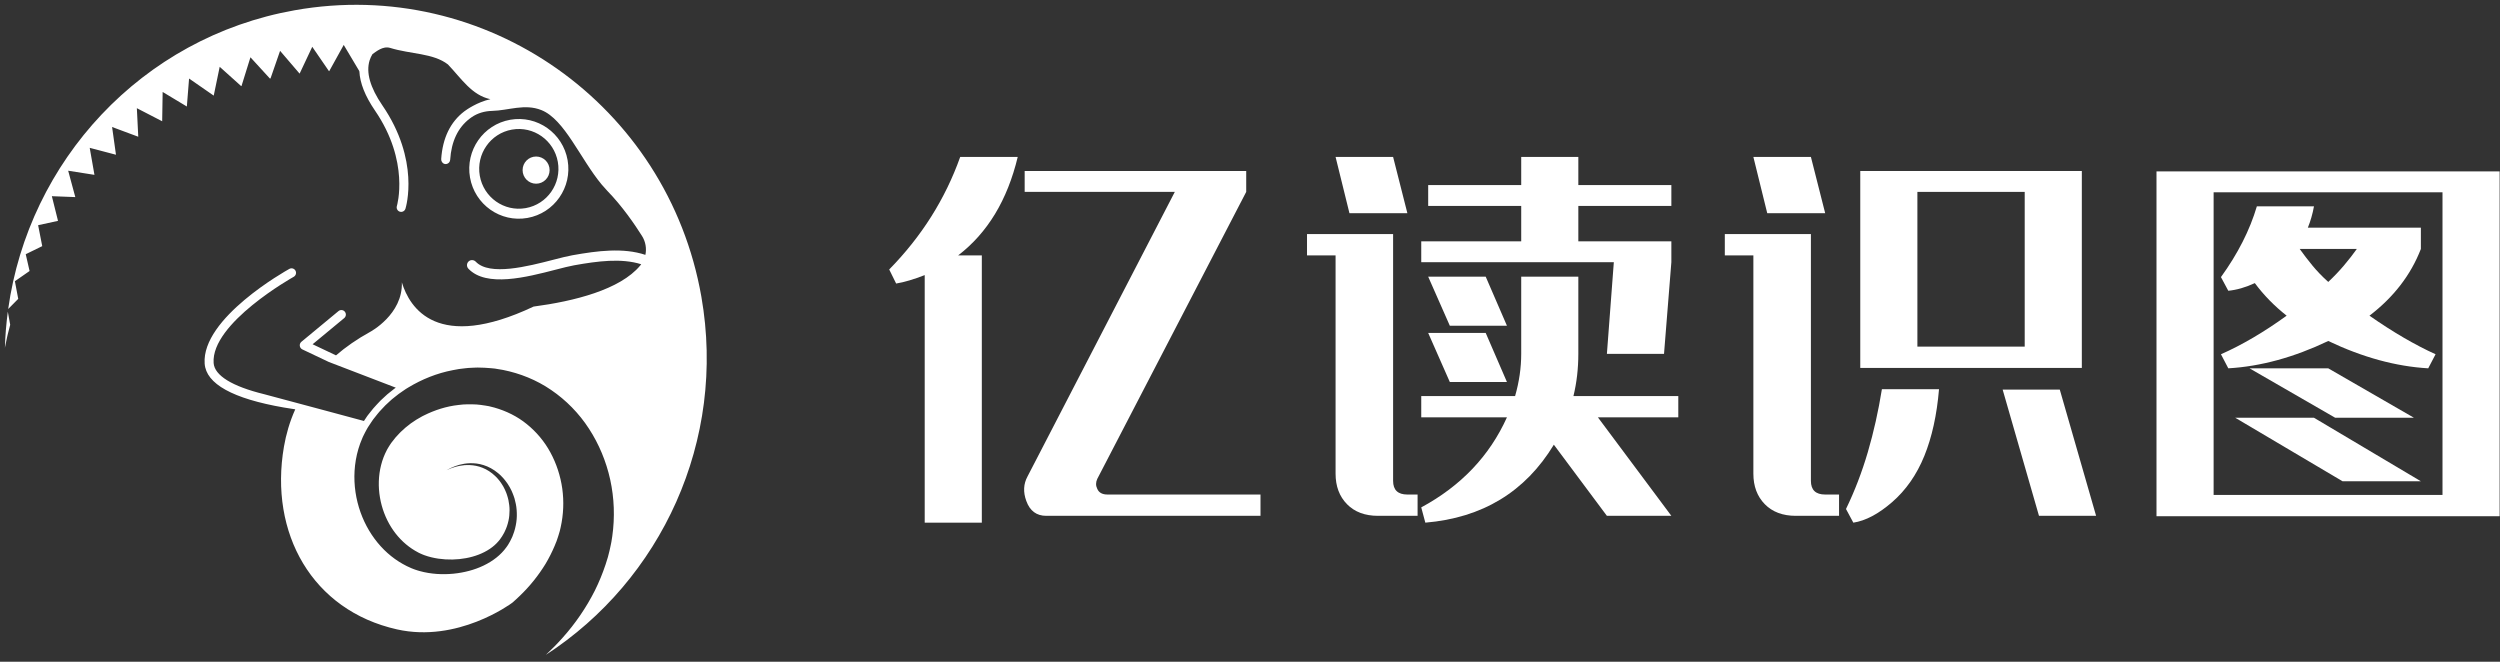 <?xml version="1.0" encoding="UTF-8"?>
<svg width="204px" height="54px" viewBox="0 0 204 54" version="1.1" xmlns="http://www.w3.org/2000/svg" xmlns:xlink="http://www.w3.org/1999/xlink">
    <rect x="0" y="0" width="204" height="54" fill="#333333" stroke="none"/>
    <title>logo中文</title>
    <g id="页面-1" stroke="none" stroke-width="1" fill="none" fill-rule="evenodd">
        <g id="登录" transform="translate(-500, -330)" fill="#FFFFFF" fill-rule="nonzero">
            <g id="logo中文" transform="translate(500, 330)">
                <g id="编组" transform="translate(72, 12)">
                    <path d="M6.353,0.805 L11.047,0.805 C10.203,4.325 8.583,7.003 6.186,8.84 L8.117,8.84 L8.117,30.65 L3.456,30.65 L3.456,10.448 C2.567,10.797 1.791,11.027 1.125,11.137 L0.559,9.989 C3.2,7.299 5.131,4.238 6.353,0.805 Z" id="路径"></path>
                    <path d="M11.846,26.878 L23.865,3.658 L11.613,3.658 L11.613,1.953 L29.691,1.953 L29.691,3.658 L17.539,27.074 C17.407,27.358 17.407,27.631 17.539,27.894 C17.672,28.2 17.95,28.353 18.372,28.353 L30.857,28.353 L30.857,30.092 L13.377,30.092 C12.578,30.092 12.035,29.686 11.746,28.877 C11.48,28.157 11.513,27.489 11.846,26.878 Z" id="路径"></path>
                    <path d="M41.677,7.102 L41.677,27.239 C41.677,27.982 42.065,28.354 42.842,28.354 L43.675,28.354 L43.675,30.092 L40.445,30.092 C39.38,30.092 38.536,29.775 37.915,29.141 C37.293,28.507 36.983,27.676 36.983,26.648 L36.983,8.84 L34.652,8.84 L34.652,7.102 L41.677,7.102 Z" id="路径"></path>
                    <polygon id="路径" points="36.983 0.805 41.677 0.805 42.842 5.397 38.115 5.397"></polygon>
                    <polygon id="路径" points="52.131 7.692 52.131 4.806 44.54 4.806 44.54 3.101 52.131 3.101 52.131 0.805 56.792 0.805 56.792 3.101 64.383 3.101 64.383 4.806 56.792 4.806 56.792 7.692 64.383 7.692 64.383 9.397 63.784 16.875 59.123 16.875 59.688 9.397 43.974 9.397 43.974 7.692"></polygon>
                    <path d="M50.966,22.056 L43.974,22.056 L43.974,20.318 L51.632,20.318 C51.965,19.159 52.131,18.011 52.131,16.874 L52.131,10.577 L56.792,10.577 L56.792,16.874 C56.792,18.076 56.659,19.224 56.393,20.318 L64.949,20.318 L64.949,22.056 L58.39,22.056 L64.383,30.092 L59.122,30.092 L54.794,24.287 C52.463,28.135 48.968,30.255 44.307,30.649 L43.973,29.403 C47.215,27.654 49.545,25.206 50.966,22.056 Z" id="路径"></path>
                    <polygon id="路径" points="49.234 10.578 50.966 14.579 46.305 14.579 44.54 10.578"></polygon>
                    <polygon id="路径" points="49.234 15.169 50.966 19.171 46.305 19.171 44.54 15.169"></polygon>
                    <path d="M75.77,7.102 L75.77,27.239 C75.77,27.982 76.158,28.354 76.935,28.354 L78.067,28.354 L78.067,30.092 L74.538,30.092 C73.472,30.092 72.629,29.775 72.007,29.141 C71.386,28.507 71.075,27.676 71.075,26.648 L71.075,8.84 L68.745,8.84 L68.745,7.102 L75.77,7.102 Z" id="路径"></path>
                    <polygon id="路径" points="71.075 0.805 75.77 0.805 76.935 5.397 72.207 5.397"></polygon>
                    <path d="M81.563,19.761 L86.224,19.761 C86.047,21.86 85.647,23.675 85.025,25.205 C84.404,26.735 83.527,27.992 82.395,28.976 C81.285,29.939 80.231,30.495 79.232,30.649 L78.633,29.534 C79.343,28.069 79.936,26.521 80.414,24.894 C80.891,23.265 81.274,21.554 81.563,19.761 Z" id="路径"></path>
                    <path d="M79.798,1.953 L79.798,18.023 L97.877,18.023 L97.877,1.953 L79.798,1.953 Z M93.216,16.284 L84.459,16.284 L84.459,3.658 L93.216,3.658 L93.216,16.284 Z" id="形状"></path>
                    <polygon id="路径" points="91.417 19.794 96.079 19.794 99.042 30.092 94.381 30.092"></polygon>
                    <path d="M103.97,1.986 L103.97,30.124 L131.969,30.124 L131.969,1.986 L103.97,1.986 Z M127.308,28.387 L108.631,28.387 L108.631,3.691 L127.308,3.691 L127.308,28.387 L127.308,28.387 Z" id="形状"></path>
                    <polygon id="路径" points="110.395 22.089 116.821 22.089 125.543 27.271 119.151 27.271"></polygon>
                    <polygon id="路径" points="111.56 18.056 117.986 18.056 124.978 22.089 118.552 22.089"></polygon>
                    <path d="M121.348,13.76 C123.324,12.251 124.722,10.437 125.543,8.316 L125.543,6.577 L116.321,6.577 C116.543,6.03 116.709,5.451 116.82,4.839 L112.159,4.839 C111.582,6.786 110.606,8.708 109.229,10.611 L109.828,11.726 C110.516,11.66 111.238,11.453 111.993,11.102 C112.725,12.087 113.591,12.972 114.59,13.759 C112.748,15.093 110.961,16.142 109.23,16.907 L109.829,18.055 C112.47,17.902 115.19,17.159 117.986,15.825 C120.783,17.159 123.502,17.902 126.143,18.055 L126.743,16.907 C125.056,16.142 123.257,15.093 121.348,13.76 Z M119.268,9.66 C118.88,10.119 118.452,10.568 117.986,11.005 C117.497,10.568 117.065,10.12 116.688,9.66 C116.311,9.2 115.967,8.753 115.656,8.315 L120.317,8.315 C120.005,8.753 119.656,9.201 119.268,9.66 Z" id="形状"></path>
                </g>
                <g id="编组">
                    <g id="XMLID_3134_" transform="translate(38.09, 9.581)">
                        <polygon id="XMLID_3161_" points="3.723 39.597 3.723 39.597 3.719 39.6"></polygon>
                        <path d="M0.263,4.904 C0.651,7.117 2.749,8.594 4.947,8.204 C7.147,7.814 8.615,5.704 8.228,3.491 C7.84,1.279 5.743,-0.199 3.543,0.192 C1.344,0.582 -0.125,2.691 0.263,4.904 Z M1.061,4.762 C0.752,2.994 1.925,1.306 3.684,0.995 C5.442,0.683 7.12,1.864 7.43,3.633 C7.739,5.402 6.566,7.09 4.807,7.401 C3.048,7.713 1.371,6.532 1.061,4.762 Z" id="XMLID_3217_"></path>
                        <ellipse id="XMLID_3218_" cx="5.656" cy="4.3" rx="1.102" ry="1.109"></ellipse>
                    </g>
                    <g id="路径">
                        <path d="M0.638,25.433 C0.512,26.403 0.427,27.383 0.4,28.375 C0.454,28.109 0.51,27.842 0.565,27.577 C0.602,27.385 0.654,27.197 0.702,27.009 C0.745,26.839 0.789,26.67 0.832,26.502 L0.638,25.433 Z"></path>
                        <path d="M57.231,24.206 C54.485,8.536 39.633,-1.928 24.057,0.835 C11.519,3.06 2.341,13.179 0.668,25.216 L1.487,24.387 L1.215,22.947 L2.412,22.115 C2.412,22.114 2.412,22.114 2.413,22.114 L2.1,20.743 L3.439,20.089 C3.441,20.085 3.443,20.082 3.445,20.078 L3.111,18.376 L4.722,18.024 C4.726,18.019 4.728,18.015 4.731,18.012 L4.231,16.009 L6.145,16.083 L5.563,13.931 L7.707,14.268 L7.32,12.063 L9.463,12.627 L9.147,10.363 L11.282,11.158 L11.167,8.828 L13.234,9.895 L13.272,7.503 L15.247,8.692 L15.428,6.408 L17.44,7.803 L17.927,5.451 L19.677,7.024 C19.688,7.022 19.697,7.017 19.708,7.015 L20.436,4.674 L22.025,6.409 C22.042,6.406 22.058,6.402 22.075,6.398 L22.855,4.148 L24.443,6.003 C24.447,6.003 24.448,6.003 24.452,6.002 L25.48,3.819 L26.844,5.807 C26.851,5.807 26.858,5.807 26.865,5.806 L28.048,3.666 L29.324,5.81 L29.253,5.811 C29.276,5.813 29.301,5.815 29.325,5.816 C29.369,6.772 29.792,7.842 30.595,9.016 C33.455,13.192 32.396,16.775 32.385,16.811 C32.324,17.006 32.432,17.213 32.625,17.273 C32.683,17.291 32.742,17.295 32.798,17.285 C32.928,17.262 33.042,17.169 33.084,17.033 C33.134,16.873 34.273,13.085 31.2,8.596 C30.203,7.141 29.854,5.907 30.16,4.926 C30.22,4.735 30.302,4.566 30.395,4.416 C30.679,4.226 31.24,3.725 31.841,3.911 C33.504,4.425 35.355,4.33 36.552,5.259 C37.66,6.421 38.492,7.768 40.017,8.094 C38.953,8.326 38.058,8.956 37.895,9.081 C36.754,9.947 36.117,11.258 36.002,12.976 C35.989,13.164 36.109,13.341 36.292,13.38 C36.34,13.389 36.387,13.389 36.432,13.382 C36.595,13.353 36.723,13.215 36.734,13.041 C36.83,11.54 37.368,10.407 38.335,9.673 C38.386,9.634 38.438,9.596 38.49,9.561 C38.978,9.227 39.555,9.064 40.144,9.05 C41.498,9.018 42.807,8.438 44.178,8.984 C46.067,9.734 47.351,12.958 49.098,15.06 C49.258,15.234 49.407,15.407 49.556,15.573 C50.775,16.824 51.785,18.298 52.387,19.253 C52.683,19.721 52.774,20.28 52.664,20.797 C50.852,20.193 48.758,20.465 46.731,20.825 L46.693,20.832 C46.279,20.906 45.752,21.041 45.145,21.198 C43.077,21.732 39.953,22.541 38.822,21.354 C38.677,21.204 38.438,21.179 38.272,21.305 C38.071,21.457 38.051,21.746 38.219,21.924 C39.682,23.468 42.958,22.623 45.349,22.004 C45.941,21.851 46.451,21.719 46.837,21.651 L46.874,21.644 C48.758,21.309 50.697,21.05 52.323,21.563 C52.297,21.598 52.271,21.633 52.242,21.668 C50.594,23.648 46.832,24.58 43.539,25.017 C35.673,28.731 33.425,25.131 32.791,23.041 C32.882,25.661 30.202,27.082 30.202,27.082 C29.128,27.673 28.207,28.318 27.418,28.998 L25.508,28.091 L28.088,25.956 C28.245,25.826 28.268,25.593 28.139,25.435 C28.011,25.277 27.779,25.255 27.622,25.384 L24.593,27.891 C24.497,27.972 24.447,28.096 24.463,28.222 C24.479,28.348 24.556,28.457 24.67,28.511 L26.828,29.535 L29.194,30.443 L32.297,31.634 C32.267,31.654 32.237,31.676 32.206,31.698 C32.201,31.702 32.196,31.706 32.191,31.71 L31.817,32.006 L31.629,32.156 C31.619,32.164 31.611,32.173 31.601,32.18 L31.426,32.341 L31.077,32.663 C31.071,32.668 31.065,32.673 31.06,32.679 C30.975,32.763 30.898,32.848 30.821,32.93 C30.79,32.964 30.759,32.997 30.729,33.029 C30.535,33.226 30.371,33.434 30.212,33.635 C30.172,33.686 30.131,33.737 30.091,33.788 L30.016,33.883 C30.01,33.889 30.006,33.896 30.001,33.902 C29.983,33.927 29.964,33.955 29.946,33.98 L29.793,34.209 C29.793,34.209 29.748,34.276 29.699,34.352 C28.854,34.124 27.756,33.828 26.64,33.528 C24.229,32.879 21.738,32.209 21.549,32.165 C18.95,31.528 17.502,30.644 17.432,29.622 C17.206,26.374 23.899,22.625 23.966,22.588 C24.144,22.489 24.209,22.265 24.111,22.086 C24.013,21.907 23.79,21.842 23.612,21.941 C23.319,22.103 16.442,25.959 16.7,29.673 C16.815,31.325 18.992,32.531 23.175,33.255 C23.481,33.308 23.788,33.356 24.093,33.401 C23.63,34.431 23.341,35.46 23.171,36.443 C21.95,43.502 25.472,49.808 32.399,51.359 C37.329,52.464 41.641,49.305 41.805,49.182 C42.006,49.007 42.203,48.828 42.393,48.643 C43.23,47.845 43.939,46.955 44.52,46.006 C44.803,45.53 45.051,45.036 45.265,44.53 L45.341,44.338 L45.38,44.243 L45.399,44.196 C45.42,44.129 45.391,44.233 45.402,44.199 L45.559,43.731 L45.661,43.389 C45.669,43.361 45.678,43.337 45.685,43.305 L45.707,43.209 L45.752,43.017 C45.98,41.992 46.026,40.921 45.882,39.878 C45.736,38.836 45.406,37.828 44.915,36.924 C44.426,36.017 43.761,35.232 42.985,34.606 C42.21,33.974 41.306,33.534 40.346,33.259 C40.225,33.228 40.104,33.199 39.983,33.168 L39.937,33.157 C39.87,33.145 39.978,33.159 39.946,33.154 L39.836,33.136 L39.617,33.098 C39.29,33.035 39.115,33.036 38.888,33.006 C38.406,32.984 37.902,32.977 37.413,33.046 C36.426,33.153 35.468,33.463 34.599,33.897 C34.487,33.946 34.385,34.01 34.28,34.07 C34.176,34.131 34.069,34.188 33.966,34.251 C33.867,34.319 33.767,34.386 33.668,34.452 L33.518,34.552 L33.379,34.663 C33.285,34.736 33.192,34.81 33.098,34.883 C33.008,34.96 32.925,35.043 32.837,35.121 C32.656,35.273 32.508,35.453 32.347,35.621 L32.287,35.684 C32.269,35.706 32.251,35.731 32.233,35.752 L32.127,35.888 C32.061,35.973 31.995,36.055 31.929,36.138 L31.817,36.306 C31.78,36.361 31.738,36.424 31.719,36.46 L31.645,36.586 L31.607,36.649 L31.568,36.722 C31.362,37.111 31.204,37.527 31.095,37.959 C30.877,38.819 30.857,39.732 31.005,40.6 C31.153,41.47 31.469,42.297 31.917,43.013 C32.365,43.728 32.946,44.331 33.608,44.774 C33.692,44.828 33.775,44.88 33.86,44.933 C33.946,44.982 34.032,45.028 34.119,45.077 C34.124,45.08 34.154,45.095 34.137,45.088 L34.174,45.107 L34.249,45.142 L34.325,45.178 L34.385,45.204 L34.507,45.256 L34.642,45.308 C35.004,45.44 35.387,45.528 35.77,45.586 C36.538,45.697 37.312,45.68 38.032,45.544 C38.752,45.411 39.42,45.157 39.969,44.788 C40.243,44.604 40.487,44.39 40.687,44.15 L40.761,44.06 L40.779,44.037 C40.794,44.018 40.78,44.039 40.789,44.026 L40.826,43.972 C40.876,43.899 40.925,43.828 40.974,43.757 C41.016,43.689 41.049,43.627 41.088,43.561 C41.106,43.529 41.126,43.499 41.143,43.465 L41.192,43.36 C41.331,43.084 41.424,42.793 41.489,42.503 C41.557,42.213 41.576,41.921 41.579,41.636 C41.581,41.35 41.539,41.073 41.488,40.806 C41.452,40.675 41.428,40.541 41.381,40.418 C41.359,40.355 41.339,40.292 41.317,40.23 C41.292,40.17 41.266,40.11 41.241,40.051 L41.203,39.962 L41.16,39.876 C41.132,39.82 41.103,39.763 41.074,39.708 C41.041,39.654 41.009,39.602 40.977,39.549 C40.945,39.496 40.914,39.444 40.877,39.396 C40.842,39.346 40.807,39.298 40.772,39.249 C40.738,39.2 40.696,39.158 40.659,39.113 C40.62,39.068 40.585,39.022 40.545,38.981 C40.504,38.94 40.463,38.9 40.423,38.86 C40.1,38.544 39.737,38.316 39.379,38.173 C39.019,38.026 38.665,37.967 38.348,37.952 C38.188,37.937 38.038,37.953 37.897,37.958 C37.756,37.972 37.626,37.992 37.503,38.012 C37.383,38.04 37.272,38.067 37.172,38.09 C37.073,38.122 36.984,38.152 36.904,38.179 C36.865,38.193 36.827,38.203 36.792,38.216 C36.758,38.231 36.726,38.244 36.698,38.257 C36.639,38.282 36.589,38.303 36.55,38.32 C36.472,38.353 36.431,38.37 36.431,38.37 C36.431,38.37 36.47,38.351 36.546,38.311 C36.584,38.292 36.632,38.267 36.688,38.237 C36.717,38.222 36.747,38.207 36.78,38.189 C36.814,38.174 36.851,38.16 36.89,38.142 C36.968,38.109 37.055,38.073 37.153,38.033 C37.253,38.001 37.363,37.966 37.484,37.928 C37.606,37.9 37.738,37.868 37.882,37.842 C38.027,37.825 38.182,37.797 38.349,37.799 C38.681,37.79 39.06,37.823 39.456,37.951 C39.854,38.075 40.265,38.291 40.645,38.61 C40.693,38.651 40.739,38.692 40.788,38.733 C40.835,38.775 40.878,38.823 40.924,38.867 C40.968,38.914 41.016,38.958 41.059,39.008 C41.101,39.059 41.144,39.109 41.186,39.16 C41.231,39.21 41.27,39.265 41.31,39.321 C41.35,39.376 41.389,39.432 41.43,39.488 C41.467,39.547 41.503,39.607 41.539,39.667 L41.595,39.758 L41.644,39.852 C41.677,39.916 41.71,39.98 41.743,40.045 C41.773,40.112 41.8,40.18 41.83,40.248 C41.892,40.383 41.931,40.53 41.984,40.674 C42.066,40.969 42.135,41.28 42.158,41.607 C42.182,41.933 42.183,42.272 42.131,42.616 C42.08,42.96 41.998,43.311 41.86,43.651 L41.812,43.781 C41.795,43.824 41.771,43.868 41.751,43.911 C41.71,43.997 41.667,44.089 41.623,44.171 C41.58,44.246 41.536,44.321 41.493,44.397 L41.46,44.452 C41.456,44.459 41.431,44.498 41.432,44.496 L41.411,44.526 L41.327,44.647 C41.099,44.967 40.816,45.256 40.499,45.507 C39.862,46.011 39.095,46.366 38.273,46.584 C37.449,46.803 36.564,46.895 35.646,46.834 C35.188,46.8 34.719,46.73 34.247,46.598 L34.069,46.546 L33.882,46.484 L33.79,46.451 L33.712,46.421 L33.634,46.39 L33.595,46.376 L33.539,46.351 C33.426,46.3 33.313,46.249 33.199,46.196 C33.088,46.14 32.978,46.079 32.866,46.019 C31.987,45.526 31.194,44.82 30.562,43.96 C29.928,43.103 29.451,42.096 29.176,41.003 C28.903,39.909 28.831,38.724 29.036,37.529 C29.139,36.932 29.312,36.334 29.564,35.757 L29.61,35.648 L29.666,35.533 L29.781,35.304 C29.822,35.219 29.853,35.168 29.886,35.108 L29.984,34.932 C30.002,34.904 29.982,34.932 30.028,34.858 L30.06,34.809 L30.125,34.712 L30.253,34.517 L30.384,34.322 C30.406,34.291 30.427,34.258 30.45,34.226 L30.523,34.135 C30.717,33.892 30.904,33.638 31.126,33.415 C31.233,33.3 31.339,33.181 31.451,33.07 C31.566,32.964 31.683,32.856 31.798,32.749 L31.974,32.588 L32.159,32.44 C32.284,32.343 32.408,32.243 32.534,32.144 C32.661,32.051 32.795,31.964 32.926,31.872 C33.058,31.782 33.189,31.689 33.329,31.612 C34.425,30.952 35.647,30.453 36.957,30.203 C37.12,30.173 37.284,30.137 37.45,30.113 C37.617,30.093 37.784,30.072 37.952,30.052 C38.118,30.027 38.289,30.021 38.458,30.012 L38.715,30 C38.802,29.997 38.881,29.987 38.977,29.992 C39.338,30 39.754,30.009 40.016,30.041 L40.237,30.061 L40.349,30.072 C40.353,30.071 40.499,30.094 40.468,30.09 L40.532,30.101 C40.702,30.129 40.874,30.158 41.046,30.187 C42.412,30.459 43.778,30.998 44.984,31.829 C46.191,32.652 47.252,33.731 48.063,34.986 C48.878,36.238 49.466,37.652 49.794,39.142 C50.121,40.634 50.182,42.204 49.961,43.764 L49.915,44.055 L49.892,44.202 C49.884,44.251 49.872,44.305 49.862,44.358 L49.795,44.672 L49.761,44.83 C49.749,44.882 49.737,44.94 49.728,44.974 L49.606,45.453 C49.542,45.654 49.479,45.856 49.417,46.059 C49.174,46.792 48.878,47.511 48.533,48.205 C47.832,49.59 46.947,50.879 45.922,52.025 C45.484,52.519 45.022,52.989 44.541,53.436 C53.938,47.341 59.294,35.98 57.231,24.206 Z"></path>
                    </g>
                </g>
            </g>
        </g>
    </g>
</svg>
